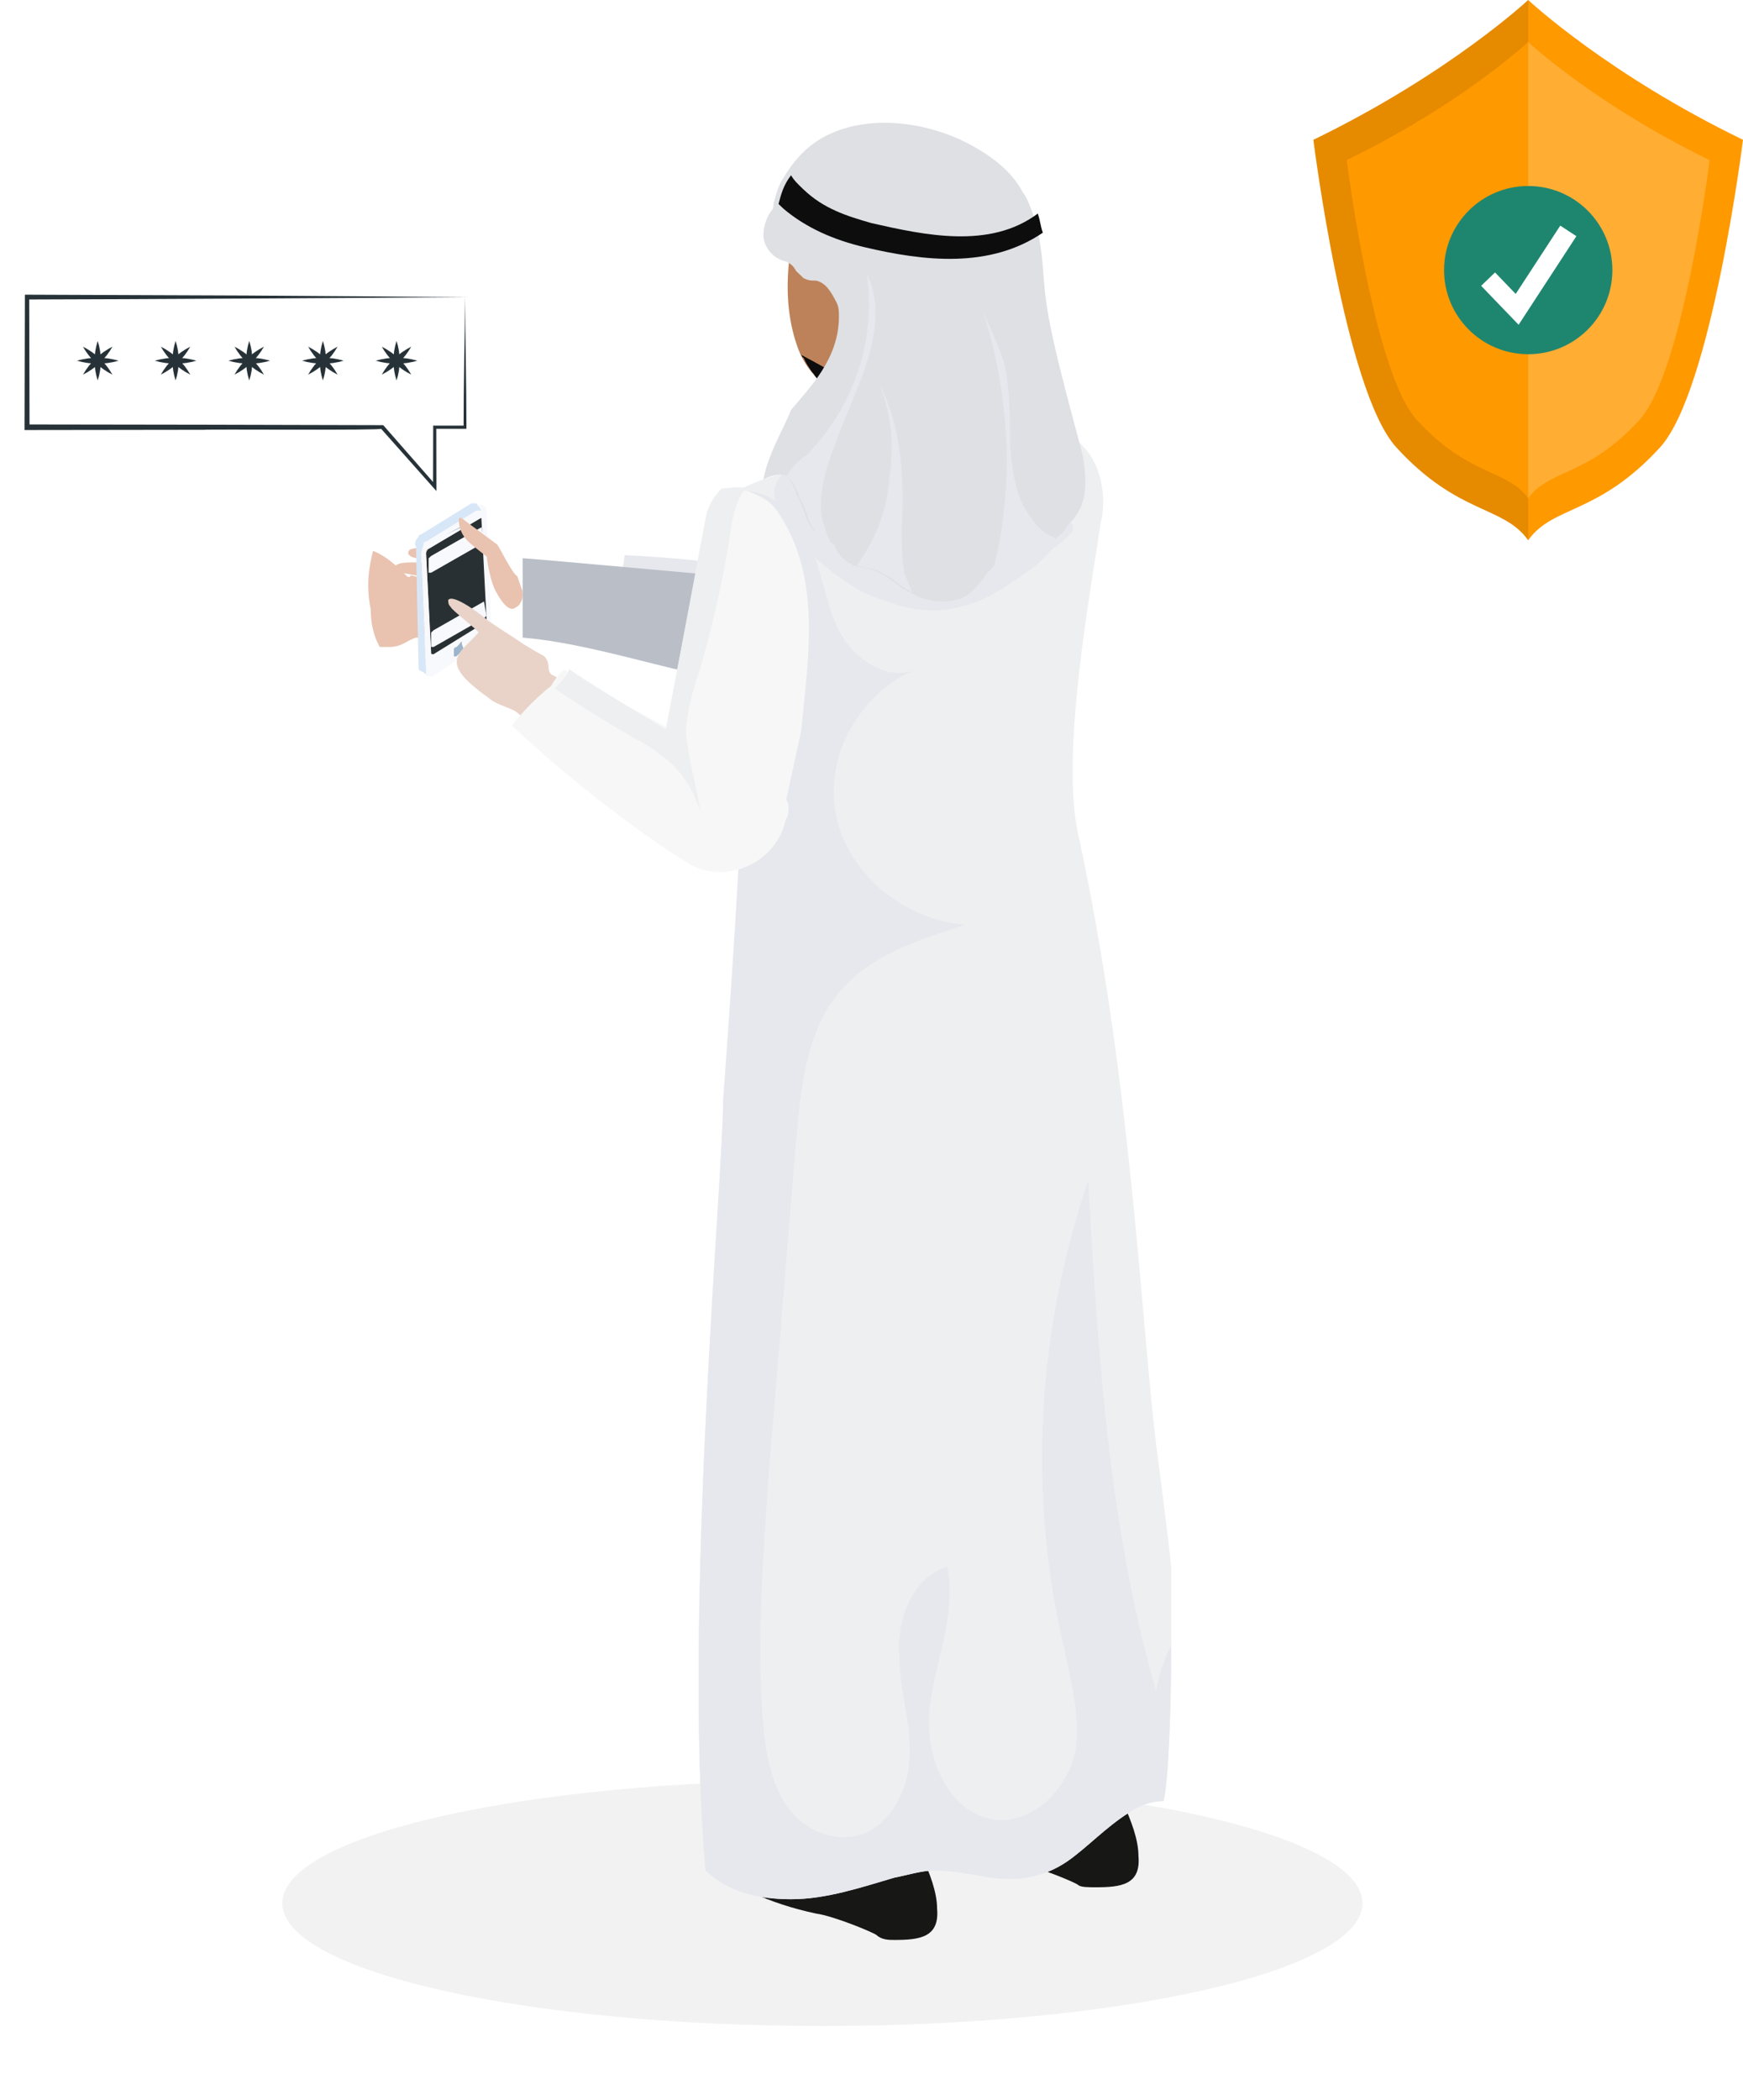 <svg width="142" height="171" viewBox="0 0 142 171" fill="none" xmlns="http://www.w3.org/2000/svg">
<path d="M33.458 46.852C35.824 47.326 37.545 48.87 38.19 48.751C38.19 48.751 38.835 48.632 39.266 48.632C39.266 49.582 39.05 50.413 39.05 51.362C38.62 51.362 37.975 51.362 37.545 51.243C36.684 51.362 36.254 51.718 34.964 51.718C34.749 51.718 34.318 51.718 34.103 51.718C33.458 51.125 33.243 50.413 33.243 49.819C32.813 48.632 33.028 47.801 33.458 46.852Z" fill="#E9C2B0"/>
<path d="M30.387 44.867C32.424 45.631 33.906 48.112 34.461 47.921C34.461 47.921 35.387 47.73 35.757 47.539V52.119C35.017 52.119 34.461 51.928 33.906 51.928C33.165 52.119 32.794 52.692 31.683 52.692C31.498 52.692 31.128 52.692 30.943 52.692C30.387 51.738 30.202 50.593 30.202 49.638C29.832 47.73 30.017 46.394 30.387 44.867Z" fill="#E9C2B0"/>
<path d="M57.767 45.76C60.443 45.943 57.385 49.968 56.621 52.347C56.238 53.628 52.989 52.896 48.975 51.981C49.549 49.602 50.695 47.224 50.887 45.211C54.709 45.394 57.767 45.76 57.767 45.76Z" fill="#E6E8ED"/>
<g filter="url(#filter0_f_5591_1140)">
<path d="M67 165C91.3 165 111 160.523 111 155C111 149.477 91.3 145 67 145C42.7 145 23 149.477 23 155C23 160.523 42.7 165 67 165Z" fill="#F2F2F2"/>
</g>
<path d="M63.067 47.28C65.994 47.482 62.649 51.93 61.813 54.558C61.186 57.186 50.315 52.536 42.58 51.93C42.58 50.313 42.58 47.078 42.58 45.461C42.998 45.461 63.067 47.28 63.067 47.28Z" fill="#B9BEC7"/>
<path d="M74.087 146.486C74.087 146.681 74.292 147.071 74.292 147.266C74.907 148.436 76.138 149.411 77.573 149.996C79.214 150.776 81.059 151.361 82.905 151.751C84.341 151.946 87.622 153.311 87.827 153.506C88.032 153.701 88.647 153.701 89.263 153.701C91.313 153.701 92.954 153.506 92.749 151.166C92.749 149.801 92.133 148.241 91.518 146.876C91.313 146.486 91.108 146.291 90.903 146.096C90.493 145.706 89.878 145.316 89.468 144.926C88.237 144.146 86.802 142.781 85.366 143.171C84.546 143.366 84.135 143.756 83.315 143.561C82.29 143.561 81.264 143.366 80.239 143.171C79.419 142.976 78.393 142.781 77.573 142.586C76.753 142.586 75.727 142.781 74.907 143.366C74.702 143.561 74.497 143.756 74.497 143.951C73.882 144.536 73.677 145.511 74.087 146.486Z" fill="#171716"/>
<path d="M57.477 149.41C57.477 149.995 57.682 150.58 57.887 151.165C58.502 152.14 59.322 152.92 60.553 153.7C60.758 153.895 60.963 153.895 61.168 154.09C62.809 154.87 64.654 155.455 66.5 155.845C67.936 156.04 71.217 157.405 71.422 157.6C71.832 157.99 72.447 157.99 72.857 157.99C74.908 157.99 76.549 157.795 76.344 155.455C76.344 154.09 75.728 152.53 75.113 151.165C74.703 150.58 74.293 149.995 73.678 149.605C73.473 149.41 73.268 149.215 73.062 149.215C71.832 148.435 70.397 147.265 68.961 147.46C68.141 147.655 67.731 148.045 66.91 147.85C65.885 147.85 64.859 147.655 63.834 147.46C63.014 147.265 61.988 147.07 61.168 146.875C60.143 146.875 59.322 147.07 58.502 147.46C58.297 147.655 58.092 147.85 58.092 148.045C58.092 148.045 58.092 148.24 57.887 148.24C57.682 148.435 57.477 149.02 57.477 149.41Z" fill="#171716"/>
<path d="M57.476 152.334C59.322 154.089 61.783 154.674 64.449 154.674C67.32 154.674 70.191 153.699 72.857 152.919C73.882 152.724 75.113 152.334 76.138 152.334C77.368 152.334 78.394 152.529 79.624 152.724C82.29 153.309 84.751 153.114 87.007 151.554C88.648 150.384 90.083 148.824 91.929 147.654C92.749 147.069 93.775 146.679 94.8 146.679C95.21 144.924 95.415 138.879 95.415 134.004C95.415 130.494 95.415 127.764 95.415 127.569C95.21 125.619 94.8 122.304 94.185 117.624C92.954 107.484 92.134 87.594 87.827 67.9C86.392 61.27 88.853 48.205 89.673 42.55C89.878 41.77 89.878 41.185 89.878 40.6C89.673 36.895 87.417 33.385 79.214 34.36L67.73 37.285C66.499 38.065 63.013 38.455 60.347 39.82C60.142 39.82 60.142 40.015 59.937 40.015C58.296 40.99 59.732 42.55 59.322 44.5C59.322 44.5 60.347 60.1 60.347 65.755C60.347 70.24 58.911 89.544 58.911 89.544C58.911 95.979 55.63 131.469 57.476 152.334Z" fill="#EEEFF0"/>
<path d="M57.476 152.333C59.322 154.088 61.783 154.673 64.449 154.673C67.32 154.673 70.191 153.698 72.857 152.918C73.882 152.723 75.113 152.333 76.138 152.333C77.368 152.333 78.394 152.528 79.624 152.723C82.29 153.308 84.751 153.113 87.007 151.553C88.648 150.383 90.083 148.823 91.929 147.653C92.749 147.068 93.775 146.678 94.8 146.678C95.21 144.923 95.415 138.878 95.415 134.003C94.8 135.173 94.39 136.538 94.185 137.708C90.288 124.254 89.468 110.214 88.648 96.174C84.546 108.264 83.726 121.329 86.597 133.808C87.212 136.733 88.032 139.658 87.622 142.583C87.007 145.508 84.546 148.238 81.47 148.238C77.368 148.043 75.318 143.168 75.728 139.268C76.138 135.368 77.984 131.469 77.163 127.569C74.292 128.544 73.062 131.859 73.267 134.783C73.267 137.708 74.292 140.438 74.087 143.363C73.882 146.288 72.037 149.408 69.165 149.603C66.909 149.798 64.859 148.433 63.833 146.678C62.808 144.923 62.398 142.778 62.193 140.633C61.578 133.808 62.193 126.984 62.603 120.354L64.859 92.859C65.269 88.374 65.679 83.694 68.755 80.379C71.216 77.649 75.113 76.479 78.599 75.309C73.677 74.919 69.165 71.214 68.14 66.534C67.115 61.855 69.781 56.785 74.292 54.64C71.831 55.42 69.165 53.275 68.14 50.935C67.115 48.595 66.909 46.06 65.679 43.72C64.654 41.575 62.603 39.82 60.347 40.015C60.142 40.015 60.142 40.21 59.937 40.21C58.296 41.185 59.732 42.745 59.322 44.695C59.322 44.695 60.347 60.294 60.347 65.95C60.347 70.434 58.911 89.739 58.911 89.739C58.911 95.979 55.63 131.469 57.476 152.333Z" fill="#E6E8ED"/>
<path d="M83.315 46.837C81.88 47.812 80.239 48.981 78.394 49.371C76.343 49.956 74.292 49.761 72.241 48.981C70.19 48.396 68.55 47.227 66.909 45.861C65.269 44.496 63.833 42.937 63.218 40.791C63.013 40.401 63.013 39.817 63.218 39.427C63.423 39.037 63.628 38.452 64.243 38.452C64.653 38.257 65.269 38.647 65.679 38.842C66.089 39.232 66.294 39.622 66.499 40.012C68.14 42.352 70.601 44.106 73.267 44.886C75.317 45.471 77.778 45.471 79.829 44.691C80.854 44.301 81.88 43.522 82.905 43.132C83.52 42.937 87.622 41.572 87.417 43.132C87.212 43.717 85.981 44.496 85.571 44.886C84.956 45.666 84.136 46.252 83.315 46.837Z" fill="#E6E8ED"/>
<path d="M77.779 34.361C77.779 36.897 73.062 37.481 69.576 37.871C68.756 37.286 68.346 36.702 68.346 36.702V31.632L77.574 30.852L77.779 34.361Z" fill="#BD825A"/>
<path d="M64.244 14.856C64.654 17.196 64.449 19.341 64.244 21.681C64.039 24.021 64.244 26.361 65.064 28.506C65.885 30.651 67.935 32.406 70.396 32.601C71.011 32.601 71.627 32.601 72.037 32.406C73.062 31.821 76.754 32.601 76.959 31.431C77.984 28.896 75.728 24.411 75.113 21.681C74.703 19.341 73.267 17.196 71.422 15.636C69.781 14.271 67.935 13.296 65.885 12.711L64.244 14.856Z" fill="#BD825A"/>
<path d="M65.268 28.898C65.268 28.898 67.114 29.873 67.729 30.263C67.934 30.263 67.934 30.458 67.934 30.653V30.848C67.934 31.043 67.934 31.238 67.729 31.238C67.729 31.238 67.729 31.238 67.729 31.433H67.524C67.114 31.433 66.499 30.848 66.294 30.458C66.089 30.263 65.473 29.288 65.473 29.093C65.473 29.288 65.268 28.898 65.268 28.898Z" fill="#0D0D0D"/>
<path d="M62.193 39.04C63.014 38.65 63.424 38.65 63.834 38.65C64.039 38.65 64.244 38.845 64.449 39.235C64.654 39.625 64.859 40.015 64.859 40.21C65.269 40.795 65.474 41.575 65.68 42.16C66.09 43.135 66.705 43.72 67.525 44.11C67.73 44.11 67.73 44.305 67.935 44.305C68.14 44.89 68.55 45.475 69.166 45.865C69.371 45.865 69.371 46.06 69.576 46.06C70.191 46.255 71.011 46.255 71.627 46.645C72.447 47.035 73.062 47.62 73.677 48.01C73.883 48.01 73.882 48.205 74.088 48.205C75.318 48.985 76.754 49.18 78.189 48.79C79.215 48.4 79.83 47.425 80.445 46.645C80.855 46.255 81.265 45.67 81.675 45.475C82.086 45.28 82.701 45.085 83.111 44.89C83.316 44.89 83.521 44.89 83.726 44.89C83.931 44.89 83.931 44.695 84.136 44.695C84.752 44.5 85.367 44.305 85.982 43.915C86.187 43.72 86.187 43.72 86.392 43.525C86.597 43.33 86.802 43.135 87.007 42.745C88.443 41.38 88.648 39.82 88.238 37.285C88.033 36.115 85.572 27.925 85.162 24.025C84.957 22.27 84.957 20.515 84.547 18.955C84.341 18.37 84.341 17.98 84.136 17.395C83.931 16.81 83.726 16.225 83.316 15.64C82.291 13.69 80.24 12.325 78.189 11.35C74.703 9.79 70.396 9.4 67.115 11.155C65.68 11.935 64.654 13.105 63.834 14.47C63.424 15.055 63.218 15.835 63.014 16.615C63.014 16.81 63.014 17.005 62.808 17.2C62.398 17.785 62.193 18.565 62.193 19.15C62.193 20.125 63.014 21.1 64.039 21.295C64.449 21.49 64.654 21.685 64.859 22.075C65.064 22.27 65.269 22.465 65.474 22.66C65.885 22.855 66.09 22.855 66.5 22.855C67.32 23.05 67.73 23.83 68.14 24.61C68.346 25 68.346 25.39 68.346 25.78C68.346 29.29 65.885 31.63 64.449 33.385C63.834 34.945 62.603 36.895 62.193 39.04Z" fill="#DEE0E4"/>
<path d="M63.424 16.613C63.629 16.808 63.834 17.003 63.834 17.003C65.68 18.563 67.935 19.538 70.396 20.123C75.318 21.293 80.65 21.878 84.957 18.953C84.752 18.368 84.752 17.978 84.547 17.393C80.65 20.318 75.318 19.148 71.011 18.173C68.961 17.588 67.115 17.003 65.475 15.443C65.064 15.053 64.654 14.663 64.449 14.273C63.834 15.053 63.629 15.833 63.424 16.613Z" fill="#0D0D0D"/>
<path d="M64.039 38.848C64.244 38.848 64.449 39.043 64.654 39.433C64.859 39.823 65.064 40.213 65.064 40.408C65.475 40.993 65.68 41.773 65.885 42.358C66.295 43.333 66.91 43.918 67.731 44.308C67.32 43.528 67.115 42.748 66.91 41.968C66.705 39.628 67.525 37.483 68.346 35.338C69.166 33.193 70.191 31.048 70.807 28.903C71.422 26.758 71.627 24.223 70.602 22.273C71.422 27.538 69.576 33.193 65.68 37.093C65.064 37.483 64.449 38.068 64.039 38.848Z" fill="#E6E8ED"/>
<path d="M80.855 46.645C81.265 46.255 81.675 45.67 82.085 45.475C82.496 45.28 83.111 45.085 83.521 44.89C83.726 44.89 83.931 44.89 84.136 44.89C84.341 44.89 84.341 44.695 84.546 44.695C85.162 44.5 85.777 44.305 86.392 43.915C86.187 43.915 85.982 43.915 85.777 43.72C85.162 43.525 84.546 42.94 84.136 42.355C82.701 40.6 82.496 38.455 82.29 36.31C82.29 34.165 82.29 32.02 81.88 29.875C81.47 28.315 80.65 26.755 80.035 25.195C82.29 32.215 82.701 39.625 80.855 46.645Z" fill="#E6E8ED"/>
<path d="M69.781 46.062C70.397 46.257 71.217 46.257 71.832 46.647C72.652 47.037 73.268 47.622 73.883 48.012C74.088 48.012 74.088 48.207 74.293 48.207C74.088 47.622 73.883 47.232 73.678 46.647C73.473 45.477 73.473 44.307 73.473 42.942C73.678 39.042 73.473 34.752 71.627 31.242C72.652 33.777 72.857 36.312 72.447 39.042C72.242 41.772 71.217 44.112 69.781 46.062Z" fill="#E6E8ED"/>
<path d="M56.861 70.241C59.732 70.826 62.603 69.266 63.629 66.536C63.629 66.341 63.629 66.146 63.834 66.146L65.269 59.516C65.885 53.276 66.91 47.036 63.424 41.771C62.808 40.796 61.988 40.406 60.963 40.016C60.347 39.821 59.527 40.016 58.912 40.016C58.092 40.796 57.681 41.576 57.476 42.746L54.195 59.516L53.785 61.271L53.17 64.391C52.555 67.316 53.785 69.656 56.861 70.241Z" fill="#F7F7F7"/>
<path d="M32.181 46.214C32.181 45.642 34.194 45.833 34.641 45.833C35.759 46.023 36.878 46.214 37.772 46.404C36.43 46.214 35.312 45.833 33.97 45.452C33.747 45.452 33.076 45.261 33.299 44.88C33.523 44.309 36.654 44.88 37.325 45.071C37.772 45.071 37.996 45.261 38.443 45.261C38.89 45.642 39.114 46.023 39.114 46.595C39.114 47.357 38.89 48.119 38.667 48.881C38.443 49.453 37.996 49.834 37.772 50.405C36.43 50.024 35.536 49.834 33.97 49.453C33.747 49.453 33.523 49.262 33.299 49.072C32.628 48.5 35.983 48.881 37.101 48.69C35.759 48.5 34.418 48.309 33.076 48.119C32.852 48.119 32.181 47.738 32.405 47.357C32.628 46.976 33.299 46.976 33.523 46.976C34.194 46.976 34.865 47.166 35.536 47.166C34.417 46.976 33.523 46.785 32.405 46.595C32.405 46.595 32.181 46.404 32.181 46.214Z" fill="#E9C2B0"/>
<path d="M37.994 49.57C37.789 49.57 37.789 49.765 37.994 49.57L38.199 49.765C37.994 49.765 37.994 49.765 37.994 49.57Z" fill="#154902"/>
<path d="M37.583 52.305C37.788 52.305 37.788 52.305 37.583 52.305L37.788 52.89C37.788 52.89 37.788 53.085 37.583 53.085L37.173 53.475H36.968V52.89C36.968 52.89 36.968 52.695 37.173 52.695L37.583 52.305Z" fill="#9CB5CC"/>
<path d="M37.788 42.75V42.945L36.353 43.725V43.53L37.788 42.75Z" fill="#9CB5CC"/>
<path d="M39.223 42.164C39.428 42.164 39.428 42.164 39.428 42.359L39.839 50.744C39.839 50.939 39.633 51.134 39.633 51.134L35.327 53.669C35.122 53.669 35.122 53.669 35.122 53.474L34.712 45.089C34.712 44.894 34.917 44.699 34.917 44.699L39.223 42.164Z" fill="#283033"/>
<path d="M34.917 43.916C34.507 44.111 34.302 44.696 34.302 45.086L34.712 54.641C34.712 55.031 35.122 55.226 35.327 55.031L39.429 52.301C39.839 52.106 40.044 51.521 40.044 51.131L39.634 41.576C39.634 41.186 39.224 40.991 39.019 41.186L34.917 43.916ZM39.634 50.351C39.634 50.546 39.634 50.741 39.429 50.741L35.327 53.276C35.122 53.276 35.122 53.276 35.122 53.081L34.712 45.086C34.712 44.891 34.712 44.696 34.917 44.696L39.019 42.161C39.224 42.161 39.224 42.161 39.224 42.356L39.634 50.351ZM37.788 52.886C37.788 52.886 37.788 53.081 37.583 53.081L37.173 53.471H36.968V52.886C36.968 52.886 36.968 52.691 37.173 52.691L37.583 52.301H37.788V52.886ZM36.353 43.526L37.583 42.746V42.941L36.353 43.526Z" fill="#F8F9FC"/>
<path d="M38.813 40.992H38.608H38.403L34.301 43.527C34.096 43.527 34.096 43.722 34.096 43.722C33.891 43.917 33.686 44.307 33.891 44.502L34.096 54.252C34.096 54.447 34.096 54.642 34.301 54.642L34.917 55.032C34.712 55.032 34.712 54.837 34.712 54.642L34.301 45.087C34.301 44.892 34.507 44.502 34.507 44.307C34.507 44.112 34.712 44.112 34.712 44.112L38.813 41.577H39.018H39.223L38.813 40.992Z" fill="#D7E7F7"/>
<path d="M39.224 42.938L37.173 44.108L35.123 45.278L34.917 45.472V46.642C34.917 46.642 34.917 46.642 35.123 46.642L37.173 45.472L39.224 44.303L39.429 44.108L39.224 42.938Z" fill="#F8F9FC"/>
<path d="M39.429 48.984L37.378 50.154L35.328 51.324L35.123 51.519V52.689C35.123 52.689 35.123 52.689 35.328 52.689L37.378 51.519L39.429 50.349L39.634 50.154L39.429 48.984Z" fill="#F8F9FC"/>
<path d="M40.487 44.336L37.795 42.341C37.795 42.341 37.381 41.943 37.381 42.341C37.381 42.541 37.381 43.538 38.416 44.336C38.623 44.535 39.658 45.333 39.658 45.333C39.658 45.333 39.865 47.328 40.487 48.325C40.487 48.325 41.315 49.92 41.936 49.521C42.764 49.123 42.557 48.125 42.557 48.125L42.143 46.929C41.729 46.729 40.694 44.535 40.487 44.336Z" fill="#E9C2B0"/>
<path d="M36.719 49.432C36.515 49.242 36.515 49.053 36.515 48.863C36.924 48.295 39.382 50.19 39.792 50.569C40.611 51.138 41.84 51.896 42.66 52.465C42.66 52.465 43.889 53.223 44.298 53.412C44.913 53.981 44.503 54.55 44.913 54.929L47.781 56.445C47.371 57.393 45.937 57.772 44.913 58.719C44.708 58.909 44.093 59.288 43.889 59.478L42.045 57.961C41.431 57.582 40.407 57.393 39.792 56.824C35.49 53.791 37.539 53.223 38.973 51.517C39.178 51.517 36.719 49.622 36.719 49.432Z" fill="#E9D3C8"/>
<path d="M41.714 59.105C46.378 63.489 52.102 67.873 56.13 70.35C59.098 72.066 63.126 70.35 63.974 66.92C63.974 66.729 64.186 66.538 64.186 66.348C64.61 64.251 62.702 64.823 60.582 62.727C60.582 62.727 58.886 61.774 56.554 60.44C55.918 60.058 55.07 59.677 54.434 59.296C51.254 57.581 47.438 55.484 45.954 54.531C45.742 54.722 45.318 55.103 44.894 55.865C43.41 57.009 41.925 58.724 41.714 59.105Z" fill="#F7F7F7"/>
<path d="M45.18 56.065C47.155 57.439 49.129 58.617 51.104 59.794C52.091 60.383 53.078 60.775 53.868 61.56C54.263 61.757 54.658 62.149 54.856 62.346C55.843 63.327 56.633 64.701 57.028 66.075C56.83 64.308 56.238 62.542 56.04 60.775C55.843 59.99 55.843 59.205 56.04 58.224C56.238 56.85 56.633 55.672 57.028 54.495C58.015 51.158 58.805 47.626 59.397 44.093C59.595 42.719 59.792 41.149 60.582 39.971L60.779 39.775C60.187 39.578 59.397 39.775 58.805 39.775C58.015 40.56 57.62 41.345 57.423 42.523L54.263 59.402C51.301 57.635 47.747 55.476 46.365 54.495C46.168 55.084 45.773 55.476 45.18 56.065Z" fill="#EEEFF0"/>
<g clip-path="url(#clip0_5591_1140)">
<path d="M142 11.386C142 11.386 139.444 31.833 135.241 36.435C130.198 41.955 126.537 41.147 124.502 43.992C124.498 43.992 124.498 43.996 124.498 43.996C122.463 41.147 118.802 41.959 113.755 36.431C109.553 31.833 107 11.386 107 11.386C118.07 6.017 124.498 0 124.498 0H124.502C124.7 0.19 131.101 6.103 142 11.386Z" fill="#FF9900"/>
<path opacity="0.1" d="M124.502 0.004V43.992L124.498 43.996C122.463 41.147 118.802 41.959 113.755 36.431C109.553 31.833 107 11.386 107 11.386C118.07 6.017 124.498 0 124.498 0H124.502V0.004Z" fill="black"/>
<path d="M109.716 13.035C109.716 13.035 111.876 30.31 115.424 34.197C119.689 38.866 122.782 38.182 124.502 40.584C126.222 38.178 129.315 38.866 133.58 34.197C137.129 30.31 139.284 13.035 139.284 13.035C129.934 8.499 124.502 3.414 124.502 3.414C124.502 3.414 119.066 8.499 109.716 13.035Z" fill="#FF9900"/>
<path opacity="0.2" d="M139.28 13.035C139.28 13.035 137.121 30.306 133.572 34.197C129.311 38.862 126.222 38.182 124.498 40.58V3.422C124.665 3.577 130.074 8.569 139.28 13.039V13.035Z" fill="white"/>
<path d="M124.502 28.847C128.289 28.847 131.358 25.781 131.358 21.998C131.358 18.215 128.289 15.148 124.502 15.148C120.716 15.148 117.646 18.215 117.646 21.998C117.646 25.781 120.716 28.847 124.502 28.847Z" fill="#1E866F"/>
<path d="M123.72 26.449L120.666 23.277L121.798 22.188L123.483 23.938L127.113 18.375L128.428 19.234L123.72 26.449Z" fill="white"/>
</g>
<path d="M37.883 24.195V34.795H35.414V39.628L31.155 34.795H2.2V24.195H37.883Z" fill="white"/>
<path d="M37.883 24.195C37.861 27.768 37.767 31.304 37.767 34.795L37.883 34.663H35.414L35.292 34.656V34.795L35.281 39.628L35.514 39.521L31.266 34.675C31.216 34.618 31.227 34.625 31.16 34.625C23.948 34.599 9.418 34.574 2.206 34.568L2.406 34.795L2.378 24.195L2.206 24.391C11.097 24.372 28.992 24.271 37.883 24.195ZM37.883 24.195L20.089 24.069L2.2 24H2.028V24.195L2 34.795V35.022H2.2L16.675 35.003C16.597 34.946 31.577 35.066 31.044 34.914L35.32 39.729L35.553 39.987V39.616L35.542 34.782L35.42 34.921H37.883L38 34.914V34.782C38 31.222 37.906 27.693 37.883 24.195Z" fill="#263238"/>
<path d="M25.104 28.234C25.662 29.217 26.466 29.986 27.502 30.509C26.951 29.526 26.14 28.764 25.104 28.234Z" fill="#263238"/>
<path d="M27.502 28.234C26.466 28.764 25.655 29.526 25.104 30.509C26.14 29.986 26.944 29.217 27.502 28.234Z" fill="#263238"/>
<path d="M24.606 29.376C25.735 29.698 26.871 29.704 28 29.376C26.871 29.049 25.735 29.055 24.606 29.376Z" fill="#263238"/>
<path d="M26.306 27.766C25.968 28.837 25.961 29.915 26.306 30.986C26.652 29.915 26.645 28.837 26.306 27.766Z" fill="#263238"/>
<path d="M31.104 28.234C31.662 29.217 32.466 29.986 33.502 30.509C32.951 29.526 32.14 28.764 31.104 28.234Z" fill="#263238"/>
<path d="M33.502 28.234C32.466 28.764 31.655 29.526 31.104 30.509C32.14 29.986 32.944 29.217 33.502 28.234Z" fill="#263238"/>
<path d="M30.606 29.376C31.735 29.698 32.871 29.704 34 29.376C32.871 29.049 31.735 29.055 30.606 29.376Z" fill="#263238"/>
<path d="M32.306 27.766C31.968 28.837 31.961 29.915 32.306 30.986C32.652 29.915 32.645 28.837 32.306 27.766Z" fill="#263238"/>
<path d="M19.104 28.234C19.662 29.217 20.466 29.986 21.502 30.509C20.951 29.526 20.14 28.764 19.104 28.234Z" fill="#263238"/>
<path d="M21.502 28.234C20.466 28.764 19.655 29.526 19.104 30.509C20.14 29.986 20.944 29.217 21.502 28.234Z" fill="#263238"/>
<path d="M18.606 29.376C19.735 29.698 20.871 29.704 22 29.376C20.871 29.049 19.735 29.055 18.606 29.376Z" fill="#263238"/>
<path d="M20.306 27.766C19.968 28.837 19.961 29.915 20.306 30.986C20.652 29.915 20.645 28.837 20.306 27.766Z" fill="#263238"/>
<path d="M13.104 28.234C13.662 29.217 14.466 29.986 15.502 30.509C14.951 29.526 14.14 28.764 13.104 28.234Z" fill="#263238"/>
<path d="M15.502 28.234C14.466 28.764 13.655 29.526 13.104 30.509C14.14 29.986 14.944 29.217 15.502 28.234Z" fill="#263238"/>
<path d="M12.606 29.376C13.735 29.698 14.871 29.704 16 29.376C14.871 29.049 13.735 29.055 12.606 29.376Z" fill="#263238"/>
<path d="M14.306 27.766C13.967 28.837 13.961 29.915 14.306 30.986C14.652 29.915 14.645 28.837 14.306 27.766Z" fill="#263238"/>
<path d="M6.758 28.234C7.316 29.217 8.119 29.986 9.156 30.509C8.604 29.526 7.794 28.764 6.758 28.234Z" fill="#263238"/>
<path d="M9.162 28.234C8.126 28.764 7.316 29.526 6.765 30.509C7.801 29.986 8.604 29.217 9.162 28.234Z" fill="#263238"/>
<path d="M6.266 29.376C7.396 29.698 8.531 29.704 9.66 29.376C8.531 29.049 7.396 29.055 6.266 29.376Z" fill="#263238"/>
<path d="M7.96 27.766C7.621 28.837 7.615 29.915 7.96 30.986C8.305 29.915 8.299 28.837 7.96 27.766Z" fill="#263238"/>
<defs>
<filter id="filter0_f_5591_1140" x="17" y="139" width="100" height="32" filterUnits="userSpaceOnUse" color-interpolation-filters="sRGB">
<feFlood flood-opacity="0" result="BackgroundImageFix"/>
<feBlend mode="normal" in="SourceGraphic" in2="BackgroundImageFix" result="shape"/>
<feGaussianBlur stdDeviation="3" result="effect1_foregroundBlur_5591_1140"/>
</filter>
<clipPath id="clip0_5591_1140">
<rect width="35" height="44" fill="white" transform="translate(107)"/>
</clipPath>
</defs>
</svg>
